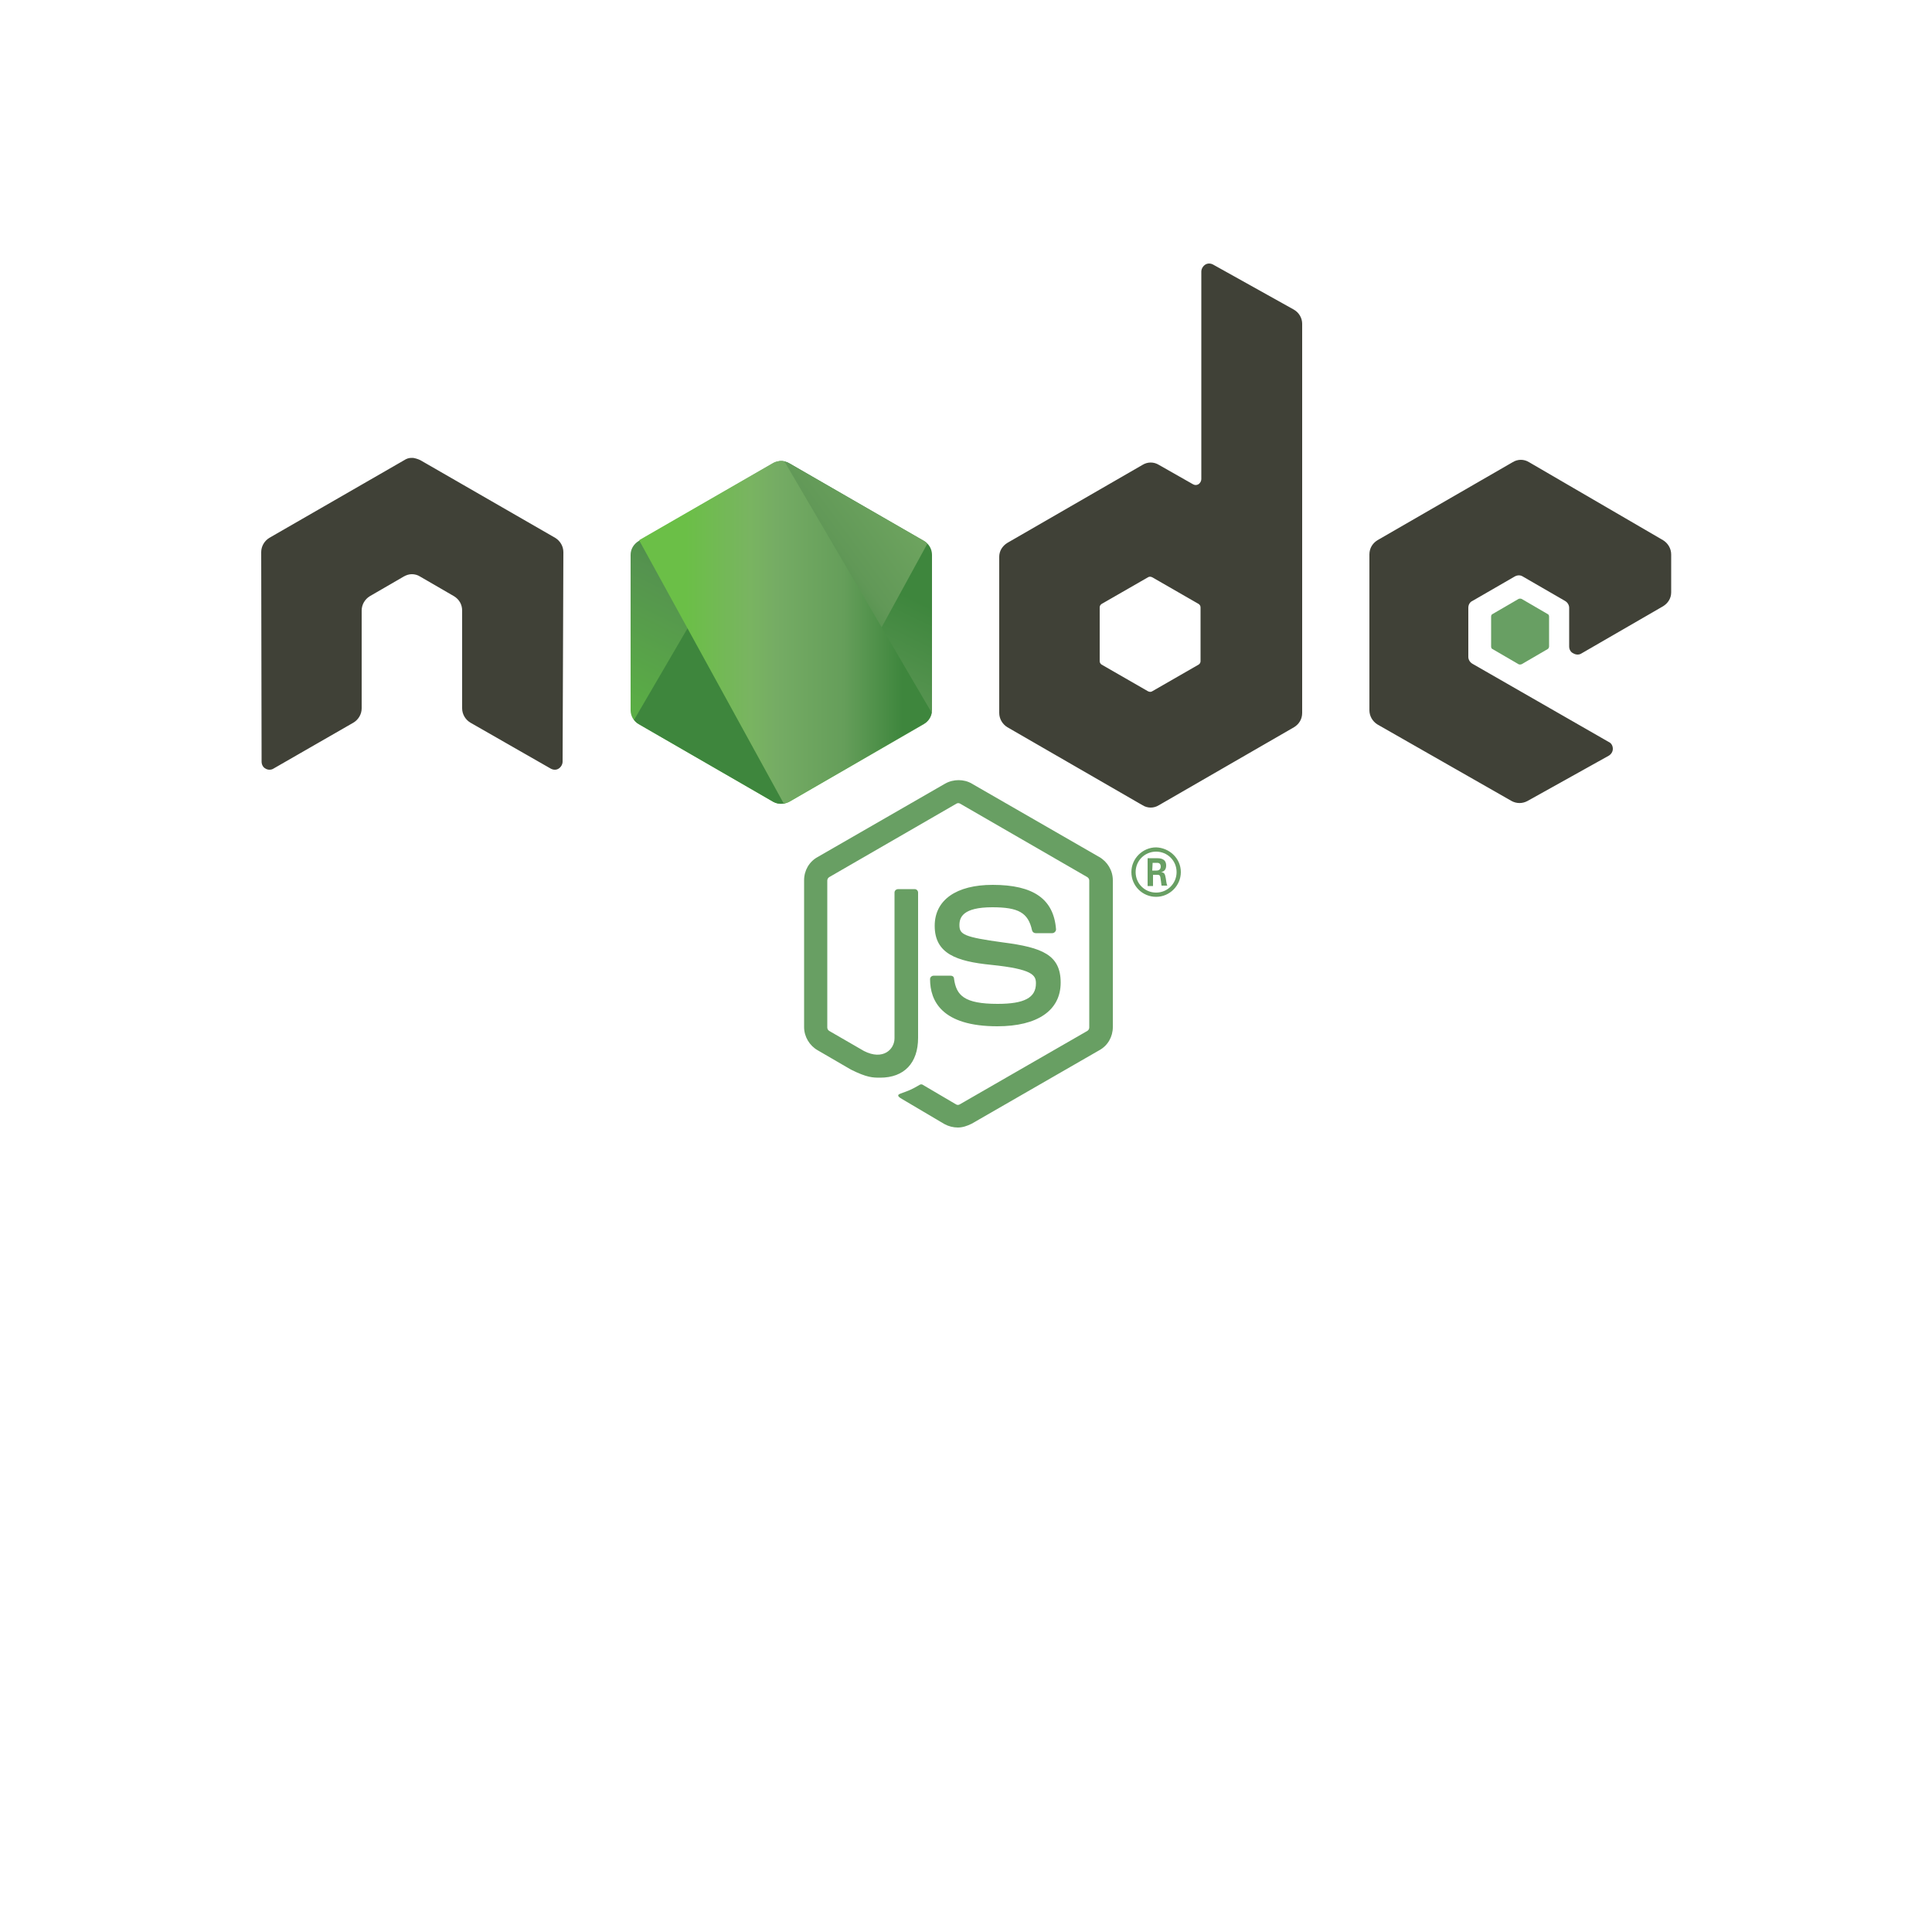 <?xml version="1.0" encoding="utf-8"?>
<!-- Generator: Adobe Illustrator 19.0.0, SVG Export Plug-In . SVG Version: 6.00 Build 0)  -->
<svg version="1.1" id="Layer_1" width="50" height="50" xmlns="http://www.w3.org/2000/svg" xmlns:xlink="http://www.w3.org/1999/xlink" x="0px" y="0px"
	 viewBox="0 70 500 500" style="enable-background:new 0 0 500 500;" xml:space="preserve">
<style type="text/css">
	.st0{fill:#689F63;}
	.st1{fill:#404137;}
	.st2{clip-path:url(#XMLID_39_);fill:url(#SVGID_1_);}
	.st3{clip-path:url(#XMLID_40_);fill:url(#SVGID_2_);}
	.st4{clip-path:url(#XMLID_41_);fill:url(#SVGID_3_);}
</style>
<g id="XMLID_1_">
	<path id="XMLID_2_" class="st0" d="M247.9,361.8c-1.2,0-2.4-0.3-3.5-0.9l-11-6.5c-1.6-0.9-0.8-1.2-0.3-1.4c2.2-0.8,2.6-0.9,5-2.3
		c0.2-0.1,0.6-0.1,0.8,0.1l8.5,5c0.3,0.2,0.7,0.2,1,0l33-19c0.3-0.2,0.5-0.5,0.5-0.9v-38c0-0.4-0.2-0.7-0.5-0.9l-32.9-19
		c-0.3-0.2-0.7-0.2-1,0l-32.9,19c-0.3,0.2-0.5,0.5-0.5,0.9v38c0,0.4,0.2,0.7,0.5,0.9l9,5.2c4.9,2.5,7.9-0.4,7.9-3.3V301
		c0-0.5,0.4-0.9,1-0.9h4.2c0.5,0,0.9,0.4,0.9,0.9v37.6c0,6.5-3.6,10.3-9.8,10.3c-1.9,0-3.4,0-7.6-2.1l-8.6-5c-2.1-1.2-3.5-3.5-3.5-6
		v-38c0-2.5,1.3-4.8,3.5-6l33-19c2.1-1.2,4.9-1.2,6.9,0l33,19c2.1,1.2,3.5,3.5,3.5,6v38c0,2.5-1.3,4.8-3.5,6l-33,19
		C250.3,361.4,249.1,361.8,247.9,361.8"/>
	<path id="XMLID_3_" class="st0" d="M258.1,335.6c-14.4,0-17.4-6.6-17.4-12.2c0-0.5,0.4-0.9,1-0.9h4.3c0.5,0,0.9,0.3,0.9,0.8
		c0.6,4.3,2.6,6.5,11.3,6.5c6.9,0,9.9-1.6,9.9-5.3c0-2.1-0.8-3.7-11.6-4.8c-9-0.9-14.6-2.9-14.6-10.1c0-6.7,5.6-10.6,15-10.6
		c10.6,0,15.8,3.7,16.4,11.5c0,0.3-0.1,0.5-0.3,0.7c-0.2,0.2-0.4,0.3-0.7,0.3h-4.3c-0.4,0-0.8-0.3-0.9-0.7c-1-4.6-3.5-6-10.3-6
		c-7.6,0-8.5,2.6-8.5,4.6c0,2.4,1,3.1,11.3,4.5c10.1,1.3,14.9,3.2,14.9,10.4C274.5,331.5,268.5,335.6,258.1,335.6 M298.2,295.3h1.1
		c0.9,0,1.1-0.6,1.1-1c0-1-0.7-1-1-1h-1.1L298.2,295.3z M296.8,292.1h2.5c0.8,0,2.5,0,2.5,1.9c0,1.3-0.8,1.6-1.3,1.7
		c1,0.1,1,0.7,1.2,1.6c0.1,0.6,0.2,1.6,0.4,1.9h-1.5c0-0.3-0.3-2.1-0.3-2.2c-0.1-0.4-0.2-0.6-0.7-0.6h-1.2v2.9h-1.4V292.1z
		 M293.9,295.7c0,3,2.4,5.3,5.3,5.3c3,0,5.3-2.4,5.3-5.3c0-3-2.4-5.3-5.3-5.3C296.3,290.4,293.9,292.7,293.9,295.7 M305.6,295.7
		c0,3.5-2.9,6.4-6.4,6.4c-3.5,0-6.4-2.8-6.4-6.4c0-3.6,3-6.4,6.4-6.4C302.6,289.4,305.6,292.1,305.6,295.7"/>
	<path id="XMLID_9_" class="st1" d="M145.8,212.9c0-1.5-0.8-2.9-2.1-3.7l-34.9-20.1c-0.6-0.3-1.3-0.5-1.9-0.6h-0.4
		c-0.7,0-1.3,0.2-1.9,0.6l-34.9,20.1c-1.3,0.8-2.1,2.2-2.1,3.7l0.1,54.2c0,0.8,0.4,1.5,1,1.8c0.6,0.4,1.5,0.4,2.1,0L91.5,257
		c1.3-0.8,2.1-2.2,2.1-3.7v-25.3c0-1.5,0.8-2.9,2.1-3.7l8.8-5.1c0.7-0.4,1.4-0.6,2.1-0.6c0.7,0,1.5,0.2,2.1,0.6l8.8,5.1
		c1.3,0.8,2.1,2.1,2.1,3.7v25.3c0,1.5,0.8,2.9,2.1,3.7l20.8,11.9c0.7,0.4,1.5,0.4,2.1,0c0.6-0.4,1-1.1,1-1.8L145.8,212.9z
		 M310.7,241.1c0,0.4-0.2,0.7-0.5,0.9l-12,6.9c-0.3,0.2-0.7,0.2-1.1,0l-12-6.9c-0.3-0.2-0.5-0.5-0.5-0.9v-13.9
		c0-0.4,0.2-0.7,0.5-0.9l12-6.9c0.3-0.2,0.7-0.2,1.1,0l12,6.9c0.3,0.2,0.5,0.5,0.5,0.9L310.7,241.1z M314,138.5
		c-0.7-0.4-1.5-0.4-2.1,0c-0.6,0.4-1,1.1-1,1.8V194c0,0.5-0.3,1-0.7,1.3c-0.5,0.3-1,0.3-1.5,0l-8.8-5c-1.3-0.8-2.9-0.8-4.2,0
		l-35,20.2c-1.3,0.8-2.1,2.1-2.1,3.6v40.4c0,1.5,0.8,2.9,2.1,3.7l35,20.2c1.3,0.8,2.9,0.8,4.2,0l35-20.2c1.3-0.8,2.1-2.1,2.1-3.7
		V153.8c0-1.5-0.8-2.9-2.2-3.7L314,138.5z M430.4,226.9c1.3-0.8,2.1-2.1,2.1-3.6v-9.8c0-1.5-0.8-2.9-2.1-3.7l-34.7-20.2
		c-1.3-0.8-2.9-0.8-4.2,0l-35,20.2c-1.3,0.8-2.1,2.1-2.1,3.7v40.3c0,1.5,0.8,2.9,2.1,3.7l34.7,19.8c1.3,0.7,2.8,0.7,4.1,0l21-11.7
		c0.7-0.4,1.1-1.1,1.1-1.8c0-0.8-0.4-1.5-1.1-1.8l-35.2-20.2c-0.7-0.4-1.1-1.1-1.1-1.8v-12.7c0-0.8,0.4-1.5,1.1-1.8l10.9-6.3
		c0.7-0.4,1.5-0.4,2.1,0l10.9,6.3c0.7,0.4,1.1,1.1,1.1,1.8v10c0,0.8,0.4,1.5,1.1,1.8c0.7,0.4,1.5,0.4,2.1,0L430.4,226.9z"/>
	<path id="XMLID_14_" class="st0" d="M393,225c0.2-0.1,0.6-0.1,0.8,0l6.7,3.9c0.3,0.1,0.4,0.4,0.4,0.7v7.7c0,0.3-0.2,0.6-0.4,0.7
		l-6.7,3.9c-0.3,0.1-0.6,0.1-0.8,0l-6.7-3.9c-0.3-0.1-0.4-0.4-0.4-0.7v-7.7c0-0.3,0.1-0.6,0.4-0.7L393,225z"/>
	<g id="XMLID_15_">
		<defs>
			<path id="XMLID_16_" d="M200.1,189.9l-34.8,20.1c-1.3,0.8-2.1,2.1-2.1,3.6v40.2c0,1.5,0.8,2.9,2.1,3.6l34.8,20.1
				c1.3,0.7,2.9,0.7,4.2,0l34.8-20.1c1.3-0.8,2.1-2.1,2.1-3.6v-40.2c0-1.5-0.8-2.9-2.1-3.6l-34.8-20.1c-0.7-0.4-1.4-0.6-2.1-0.6
				S200.8,189.5,200.1,189.9"/>
		</defs>
		<clipPath id="XMLID_39_">
			<use xlink:href="#XMLID_16_"  style="overflow:visible;"/>
		</clipPath>

			<linearGradient id="SVGID_1_" gradientUnits="userSpaceOnUse" x1="0.377" y1="-4.703351e-002" x2="0.996" y2="-4.703351e-002" gradientTransform="matrix(-81.162 165.57 -165.57 -81.162 250.161 116.225)">
			<stop  offset="0" style="stop-color:#3E863D"/>
			<stop  offset="0.3" style="stop-color:#3E863D"/>
			<stop  offset="0.5" style="stop-color:#55934F"/>
			<stop  offset="0.8" style="stop-color:#5AAD45"/>
			<stop  offset="1" style="stop-color:#5AAD45"/>
		</linearGradient>
		<polygon class="st2" points="276.3,206.5 178.3,158.5 128.1,261 226.1,309 		"/>
	</g>
	<g id="XMLID_17_">
		<defs>
			<path id="XMLID_18_" d="M164.1,256.3c0.3,0.4,0.7,0.8,1.2,1.1l29.8,17.2l5,2.9c0.7,0.4,1.6,0.6,2.4,0.5c0.3,0,0.6-0.1,0.8-0.2
				l36.7-67.1c-0.3-0.3-0.6-0.6-1-0.8l-22.8-13.1l-12-6.9c-0.3-0.2-0.7-0.3-1.1-0.4L164.1,256.3z"/>
		</defs>
		<clipPath id="XMLID_40_">
			<use xlink:href="#XMLID_18_"  style="overflow:visible;"/>
		</clipPath>

			<linearGradient id="SVGID_2_" gradientUnits="userSpaceOnUse" x1="5.026797e-002" y1="0.133" x2="0.669" y2="0.133" gradientTransform="matrix(147.809 -109.213 109.213 147.809 134.382 253.357)">
			<stop  offset="0" style="stop-color:#3E863D"/>
			<stop  offset="0.57" style="stop-color:#3E863D"/>
			<stop  offset="0.72" style="stop-color:#619857"/>
			<stop  offset="1" style="stop-color:#76AC64"/>
		</linearGradient>
		<polygon class="st3" points="121.8,220.7 190.9,314.3 282.4,246.8 213.2,153.1 		"/>
	</g>
	<g id="XMLID_19_">
		<defs>
			<path id="XMLID_20_" d="M201.8,189.3c-0.6,0.1-1.2,0.2-1.7,0.5l-34.7,20l37.4,68.1c0.5-0.1,1-0.2,1.5-0.5l34.8-20.1
				c1.1-0.6,1.8-1.7,2-2.9L203,189.4c-0.3-0.1-0.6-0.1-0.8-0.1C202,189.3,201.9,189.3,201.8,189.3"/>
		</defs>
		<clipPath id="XMLID_41_">
			<use xlink:href="#XMLID_20_"  style="overflow:visible;"/>
		</clipPath>

			<linearGradient id="SVGID_3_" gradientUnits="userSpaceOnUse" x1="0.13" y1="0.284" x2="0.749" y2="0.284" gradientTransform="matrix(122.244 0 0 122.244 149.546 198.963)">
			<stop  offset="0" style="stop-color:#6BBF47"/>
			<stop  offset="0.16" style="stop-color:#6BBF47"/>
			<stop  offset="0.38" style="stop-color:#79B461"/>
			<stop  offset="0.47" style="stop-color:#75AC64"/>
			<stop  offset="0.7" style="stop-color:#659E5A"/>
			<stop  offset="0.9" style="stop-color:#3E863D"/>
			<stop  offset="1" style="stop-color:#3E863D"/>
		</linearGradient>
		<rect x="165.5" y="189.3" class="st4" width="75.6" height="88.6"/>
	</g>
</g>
</svg>

